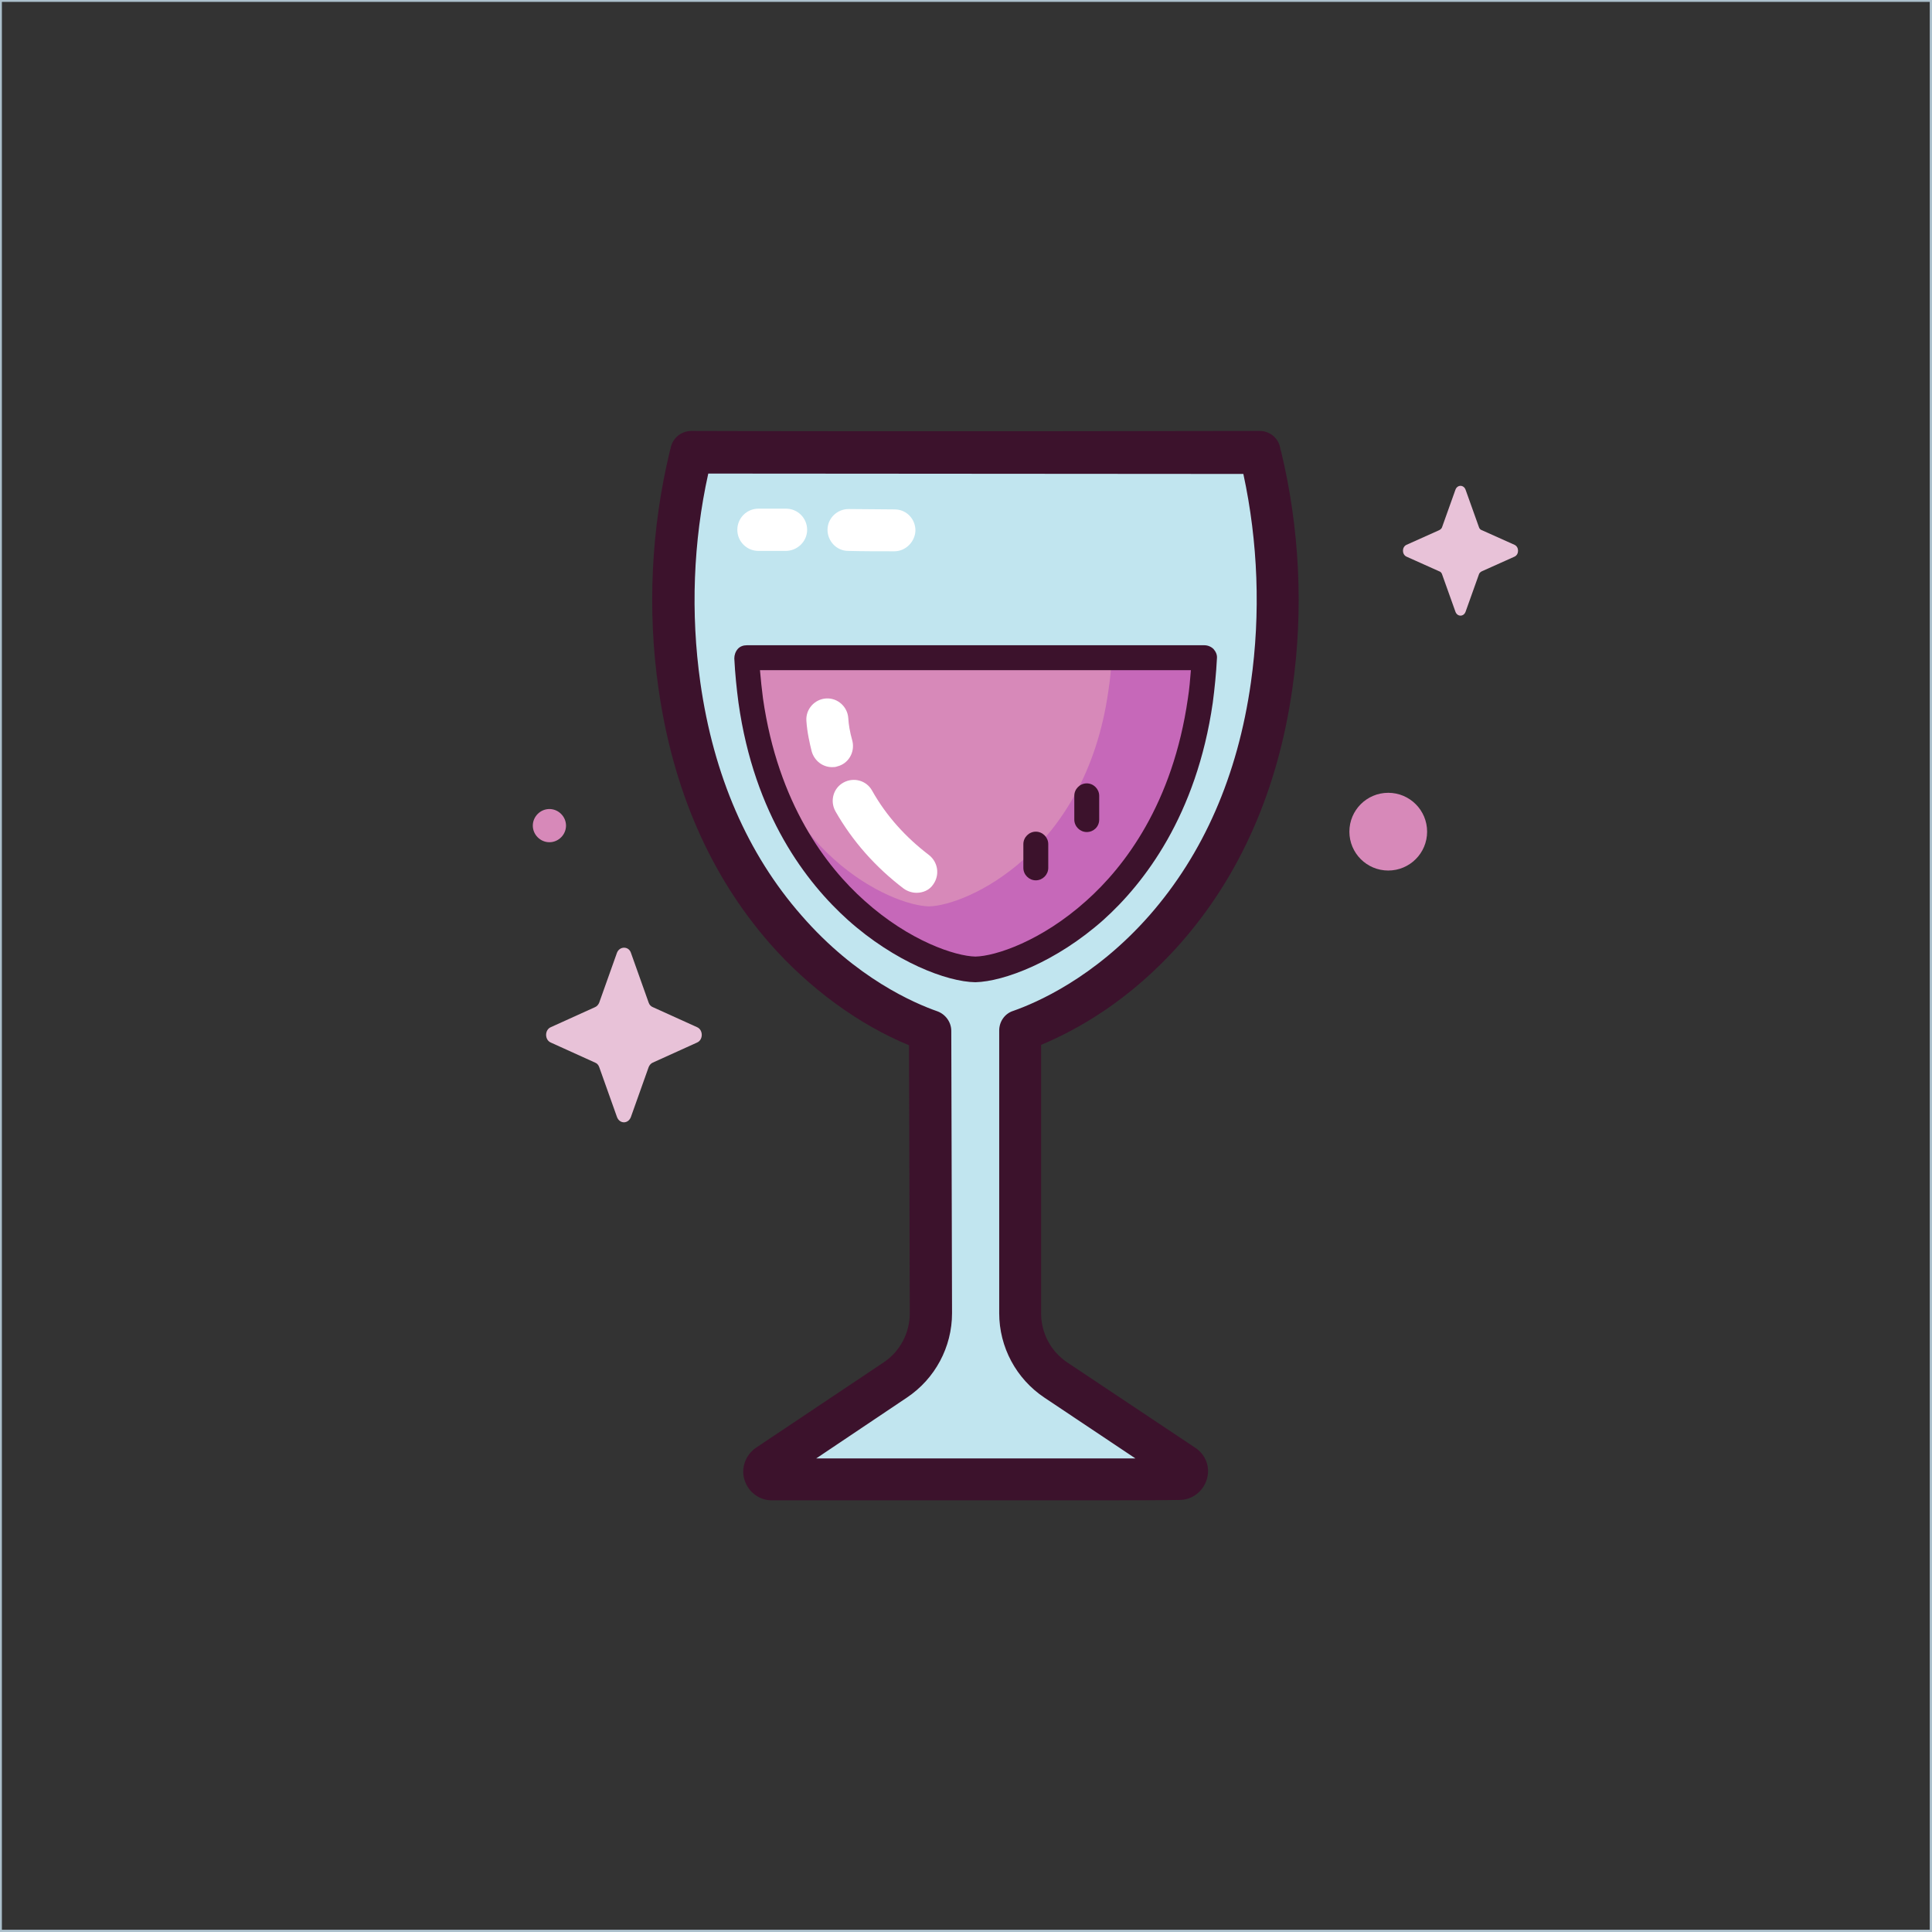 <?xml version="1.0" encoding="utf-8"?><!--Generator: Adobe Illustrator 23.0.1, SVG Export Plug-In . SVG Version: 6.00 Build 0)--><svg version="1.1" id="Capa_1" xmlns="http://www.w3.org/2000/svg" xmlns:xlink="http://www.w3.org/1999/xlink" x="0px" y="0px" viewBox="0 0 512 512" style="enable-background:new 0 0 512 512" xml:space="preserve"><rect x="0" y="0" width="512" height="512" fill="#333333" stroke="none"/><style type="text/css">.st0{fill:none;stroke:#ACC0CC;stroke-miterlimit:10;}
	.st1{fill:#C1E5EF;}
	.st2{fill:#D789B9;}
	.st3{fill:#C668B9;}
	.st4{fill:#E8C2D8;}
	.st5{fill:#3C122C;}
	.st6{fill:#FFFFFF;}</style><rect class="st0" width="511.9" height="511.9"/><g><g><path class="st1" d="M337,181.7c4.9-34.4-3.1-61-3.1-61.8c0,0.7-150.6,0-150.6,0c0,0.8-8.1,27.4-3.1,61.8
			c8.3,57.8,44.7,83.8,66.6,91.4v74.9c0,7.1-3.6,13.8-9.5,17.7l-33.8,22.6c-1.6,1.1-0.9,3.6,1.1,3.6c21.1,0,87.1,0.1,108.1,0
			c2,0,2.7-2.5,1.1-3.6l-33.9-22.6c-5.9-4-9.5-10.6-9.5-17.7v-74.9C292.3,265.5,328.7,239.5,337,181.7z"/><path class="st2" d="M197.9,174.2c0.2,3.6,0.5,7.4,1.1,11.4c7.7,53.5,47.1,71.1,59.6,71.3c12.5-0.2,51.9-17.8,59.6-71.3
			c0.6-3.9,0.9-7.7,1.1-11.4H197.9z"/><path class="st3" d="M294.6,174.2c-0.1,2.9-0.4,5.9-0.9,9.1c-6.1,42.7-37.6,56.7-47.5,56.9c-10-0.2-41.4-14.2-47.5-56.9
			c-0.4-3.1-0.7-6.2-0.9-9.1c0.2,3.6,0.5,7.4,1.1,11.4c7.7,53.5,47.1,71.1,59.6,71.3c12.5-0.2,51.9-17.8,59.6-71.3
			c0.6-3.9,0.9-7.7,1.1-11.4H294.6z"/><path class="st4" d="M167.2,252.5l4.7,13.2c0.2,0.6,0.6,1,1.1,1.2l11.7,5.3c1.7,0.7,1.7,3.4,0,4.1l-11.7,5.3
			c-0.5,0.2-0.9,0.7-1.1,1.2l-4.7,13.2c-0.7,1.9-3,1.9-3.7,0l-4.7-13.2c-0.2-0.6-0.6-1-1.1-1.2l-11.7-5.3c-1.7-0.7-1.7-3.4,0-4.1
			l11.7-5.3c0.5-0.2,0.9-0.7,1.1-1.2l4.7-13.2C164.2,250.7,166.6,250.7,167.2,252.5L167.2,252.5z"/><circle class="st2" cx="367.9" cy="220.4" r="10.3"/><path class="st2" d="M150,218.8c0,2.4-2,4.4-4.4,4.4c-2.4,0-4.4-2-4.4-4.4s2-4.4,4.4-4.4C148,214.4,150,216.4,150,218.8z"/><path class="st4" d="M388.4,129.8l3.5,9.8c0.1,0.4,0.4,0.8,0.8,0.9l8.7,3.9c1.2,0.6,1.2,2.5,0,3.1l-8.7,3.9
			c-0.4,0.2-0.7,0.5-0.8,0.9l-3.5,9.8c-0.5,1.4-2.2,1.4-2.7,0l-3.5-9.8c-0.1-0.4-0.4-0.8-0.8-0.9l-8.7-3.9c-1.2-0.6-1.2-2.5,0-3.1
			l8.7-3.9c0.4-0.2,0.7-0.5,0.8-0.9l3.5-9.8C386.2,128.4,387.9,128.4,388.4,129.8z"/></g><g><g><path class="st5" d="M287.6,397.6c-28.6,0-68.5,0-83.1,0c-3.3,0-6.2-2.2-7.2-5.4c-1-3.2,0.3-6.6,3-8.5l33.8-22.6
				c4.4-2.9,7-7.8,7-13.1l-0.2-71c-13.2-5.4-26.5-15.1-37-27.1c-15.7-18-25.6-40.7-29.4-67.5c-3-20.8-1.9-42.5,3-62.8
				c0.1-0.3,0.1-0.5,0.2-0.7c0.2-1.2,0.7-2.2,1.6-3.1c1-1,2.5-1.6,3.9-1.6c56.9,0.2,150.3,0,150.6,0c2.8,0,5.1,2,5.5,4.7
				c0,0.2,0.1,0.4,0.2,0.7c4.9,20.3,6,42,3,62.8c-3.8,26.8-13.8,49.5-29.5,67.4c-13.7,15.6-28,23.3-37.1,27.1v71.1
				c0,5.3,2.6,10.2,7,13.1l33.9,22.6c2.8,1.9,4,5.2,3,8.4c-1,3.2-3.9,5.4-7.2,5.4C306.9,397.6,298,397.6,287.6,397.6L287.6,397.6z
				 M310.6,393L310.6,393L310.6,393z M216.3,386.5c22.5,0,61.6,0,84.6,0l-24.1-16.1c-7.5-5-12-13.4-12-22.4v-74.9
				c0-2.4,1.5-4.5,3.7-5.2c6-2.1,21.5-8.7,36.1-25.3c14.3-16.3,23.4-37,26.9-61.7h0c2.6-18.3,1.9-37.3-2-55.3
				c-0.7,0-130.8-0.1-141.8-0.1c-4,18-4.7,37.1-2.1,55.4c3.5,24.6,12.5,45.4,26.8,61.7c14.5,16.7,30,23.3,36,25.4
				c2.2,0.8,3.7,2.9,3.7,5.2l0.2,74.8c0,9-4.5,17.4-12,22.4L216.3,386.5z M339.4,119.9L339.4,119.9
				C339.4,119.9,339.4,119.9,339.4,119.9z M328.3,119.9L328.3,119.9L328.3,119.9z M177.7,119.9L177.7,119.9
				C177.7,119.9,177.7,119.9,177.7,119.9z M177.7,119.9L177.7,119.9C177.7,119.9,177.7,119.9,177.7,119.9z M339.4,119.9L339.4,119.9
				C339.4,119.9,339.4,119.9,339.4,119.9z"/><path class="st5" d="M258.5,260.3C258.5,260.3,258.5,260.3,258.5,260.3c-7.6-0.1-21.4-5.4-33.8-16.5c-10.9-9.8-24.8-27.7-29-57.6
				c-0.5-3.8-0.9-7.7-1.1-11.7c0-0.9,0.3-1.8,0.9-2.5c0.6-0.7,1.5-1,2.4-1h121.3c0.9,0,1.8,0.4,2.4,1c0.6,0.7,1,1.5,0.9,2.5
				c-0.2,3.9-0.6,7.9-1.1,11.7c-4.3,29.9-18.2,47.9-29,57.6C279.9,254.9,266.1,260.1,258.5,260.3
				C258.6,260.3,258.6,260.3,258.5,260.3L258.5,260.3z M201.4,177.6c0.2,2.5,0.5,5.1,0.8,7.5c4,27.9,16.8,44.6,26.9,53.6
				c11.9,10.7,24.1,14.7,29.4,14.8c5.3-0.1,17.5-4.1,29.4-14.8c10.1-9,22.9-25.7,26.9-53.6c0.4-2.5,0.6-5,0.8-7.5H201.4z"/><g><path class="st6" d="M242.9,236.6c-1.2,0-2.4-0.4-3.4-1.1c-7.5-5.7-13.6-12.6-18.1-20.5c-1.5-2.7-0.6-6.1,2.1-7.6
					c2.7-1.5,6.1-0.6,7.6,2.1c3.7,6.6,8.8,12.3,15.1,17.1c2.4,1.9,2.9,5.3,1.1,7.8C246.3,235.9,244.6,236.6,242.9,236.6z"/><path class="st6" d="M220.5,203.3c-2.5,0-4.7-1.7-5.4-4.2c-0.5-2-1.2-5-1.4-8.1c-0.2-3.1,2.2-5.7,5.2-5.9
					c3.1-0.2,5.7,2.2,5.9,5.2c0.1,1.7,0.4,3.6,1.1,6.1c0.7,3-1.1,6-4,6.7C221.4,203.3,220.9,203.3,220.5,203.3L220.5,203.3z"/><path class="st6" d="M237,146.1C237,146.1,237,146.1,237,146.1c-4.2,0-8.3,0-12.2-0.1c-3.1,0-5.5-2.6-5.5-5.6
					c0-3,2.5-5.5,5.6-5.5h0.1c3.9,0,8,0.1,12.1,0.1c3.1,0,5.5,2.5,5.5,5.6C242.5,143.6,240,146.1,237,146.1L237,146.1z"/><path class="st6" d="M208.2,146H201c-3.1,0-5.6-2.5-5.6-5.6s2.5-5.6,5.6-5.6h7.3c3.1,0,5.6,2.5,5.6,5.6S211.3,146,208.2,146z"/></g><path class="st5" d="M274.5,233.3c-1.8,0-3.3-1.5-3.3-3.3v-6.3c0-1.8,1.5-3.3,3.3-3.3s3.3,1.5,3.3,3.3v6.3
				C277.8,231.8,276.3,233.3,274.5,233.3z"/><path class="st5" d="M288,220.5c-1.8,0-3.3-1.5-3.3-3.3v-6.3c0-1.8,1.5-3.3,3.3-3.3c1.8,0,3.3,1.5,3.3,3.3v6.3
				C291.3,219.1,289.8,220.5,288,220.5z"/></g></g></g></svg>